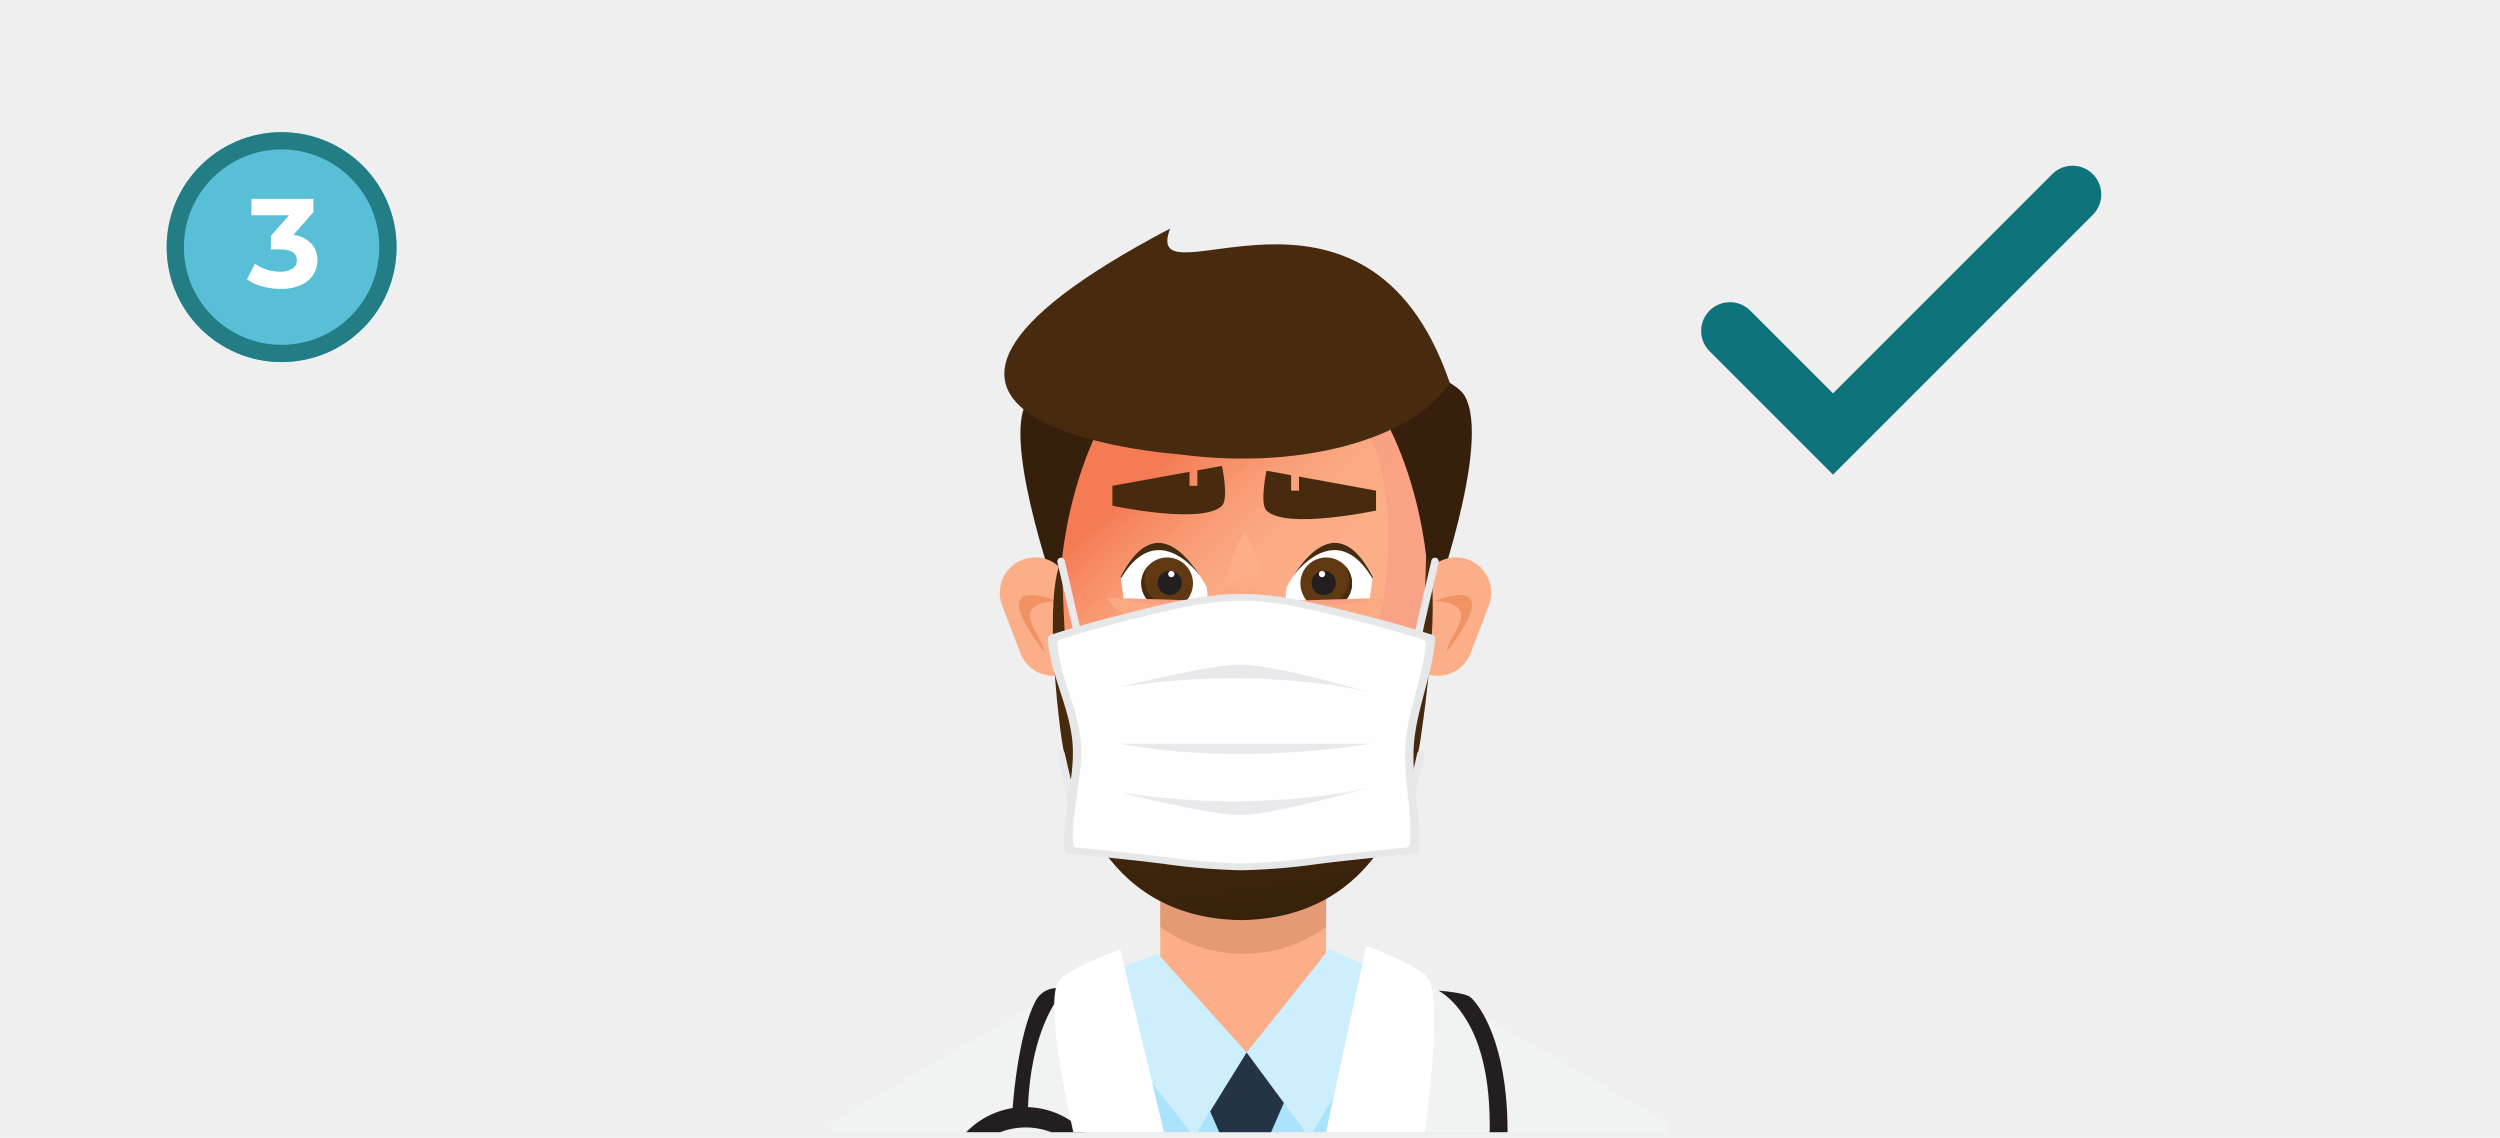 <svg xmlns="http://www.w3.org/2000/svg" xmlns:xlink="http://www.w3.org/1999/xlink" width="435" height="198" viewBox="0 0 435 198">
  <defs>
    <clipPath id="clip-path">
      <rect id="background" width="152.631" height="163.214" fill="none"/>
    </clipPath>
    <linearGradient id="linear-gradient" x1="0.339" y1="0.214" x2="0.514" y2="0.524" gradientUnits="objectBoundingBox">
      <stop offset="0" stop-color="#f47b54"/>
      <stop offset="0.165" stop-color="#f68a63"/>
      <stop offset="0.445" stop-color="#f99e77"/>
      <stop offset="0.724" stop-color="#fbaa83"/>
      <stop offset="1" stop-color="#fcae88"/>
    </linearGradient>
    <linearGradient id="linear-gradient-2" x1="0.646" y1="1.043" x2="0.505" y2="0.251" gradientUnits="objectBoundingBox">
      <stop offset="0" stop-color="#36200b"/>
      <stop offset="0.052" stop-color="#37210b"/>
      <stop offset="0.529" stop-color="#43280d"/>
      <stop offset="1" stop-color="#482b0e"/>
    </linearGradient>
    <linearGradient id="linear-gradient-3" x1="0.488" y1="0.857" x2="0.541" y2="0.212" gradientUnits="objectBoundingBox">
      <stop offset="0" stop-color="#f47b54"/>
      <stop offset="0.055" stop-color="#f68760"/>
      <stop offset="0.132" stop-color="#f79069"/>
      <stop offset="0.244" stop-color="#f8936c"/>
      <stop offset="1" stop-color="#fcae88"/>
    </linearGradient>
  </defs>
  <g id="Grupo_3567" data-name="Grupo 3567" transform="translate(-117 -4165)">
    <rect id="Rectángulo_996" data-name="Rectángulo 996" width="435" height="198" transform="translate(117 4165)" fill="#efefef"/>
    <g id="Grupo_3555" data-name="Grupo 3555" transform="translate(-286 1861)">
      <g id="Elipse_568" data-name="Elipse 568" transform="translate(432 2327)" fill="#59bfd6" stroke="#227d84" stroke-width="3">
        <circle cx="20" cy="20" r="20" stroke="none"/>
        <circle cx="20" cy="20" r="18.5" fill="none"/>
      </g>
      <path id="Trazado_3103" data-name="Trazado 3103" d="M8.052-9.13a5.184,5.184,0,0,1,3.1,1.507,4.154,4.154,0,0,1,1.078,2.915,4.6,4.6,0,0,1-.7,2.475A4.9,4.9,0,0,1,9.383-.418,8.217,8.217,0,0,1,5.852.264a12.112,12.112,0,0,1-3.2-.429A8.245,8.245,0,0,1-.022-1.386L1.364-4.114A6.715,6.715,0,0,0,3.4-3.091a7.843,7.843,0,0,0,2.365.363,3.749,3.749,0,0,0,2.112-.517,1.661,1.661,0,0,0,.77-1.463Q8.646-6.6,5.764-6.6H4.136V-8.954L7.3-12.54H.748V-15.4h10.78v2.31Z" transform="translate(446 2354)" fill="#fff"/>
    </g>
    <path id="Trazado_3349" data-name="Trazado 3349" d="M3199,6243.6l17.938,17.938,41.681-41.681" transform="translate(-2781 -2021.021)" fill="none" stroke="#0e737b" stroke-linecap="round" stroke-width="10"/>
    <g id="doctor" transform="translate(258 4198.785)">
      <g id="Grupo_3086" data-name="Grupo 3086" clip-path="url(#clip-path)">
        <g id="Grupo_3085" data-name="Grupo 3085" transform="translate(0 5.98)">
          <path id="Trazado_1484" data-name="Trazado 1484" d="M349.686,1686.965l26.74,38.086,2.44,69.857-15.526,98.986H281.12l-12-111.358,4.313-51.172,22.2-44.4Z" transform="translate(-247.158 -1555.276)" fill="#abe2fc"/>
          <g id="Grupo_3059" data-name="Grupo 3059" transform="translate(32.964)">
            <g id="Grupo_3041" data-name="Grupo 3041" transform="translate(27.917 106.823)">
              <rect id="Rectángulo_936" data-name="Rectángulo 936" width="28.864" height="36.579" transform="translate(0)" fill="#fcae88"/>
              <path id="Trazado_1485" data-name="Trazado 1485" d="M746.026,1382.266v14.676a24.522,24.522,0,0,0,28.865,0v-14.676Z" transform="translate(-746.026 -1382.266)" fill="#b06d4d" opacity="0.32"/>
            </g>
            <g id="Grupo_3058" data-name="Grupo 3058">
              <path id="Trazado_1486" data-name="Trazado 1486" d="M1161.815,324.229s16.656,4.684,18.988,8.54c5,8.277-6.032,38.219-6.032,38.219Z" transform="translate(-1099.967 -303.749)" fill="#36200b"/>
              <path id="Trazado_1487" data-name="Trazado 1487" d="M454.592,305.793s-9.289-25.976-5.947-33.9c2.761-6.563,23.509-16.064,23.509-16.064l10.964,14.493Z" transform="translate(-444.331 -240.927)" fill="#36200b"/>
              <g id="Grupo_3044" data-name="Grupo 3044" transform="translate(0 57.223)">
                <g id="Grupo_3042" data-name="Grupo 3042" transform="translate(70.034)">
                  <path id="Trazado_1488" data-name="Trazado 1488" d="M1274.021,791.125a6.157,6.157,0,0,1-7.943,3.551h0a6.155,6.155,0,0,1-3.551-7.945l3.177-8.3a6.152,6.152,0,0,1,7.942-3.551h0a6.153,6.153,0,0,1,3.548,7.944Z" transform="translate(-1262.119 -774.474)" fill="#fcae88"/>
                  <path id="Trazado_1489" data-name="Trazado 1489" d="M1331.858,855.723s12.986-5.467,2.051,8.884C1333.909,861.876,1340.745,856.407,1331.858,855.723Z" transform="translate(-1326.167 -848.153)" fill="#f09261"/>
                </g>
                <g id="Grupo_3043" data-name="Grupo 3043">
                  <path id="Trazado_1490" data-name="Trazado 1490" d="M407.516,791.125a6.157,6.157,0,0,0,7.944,3.551h0a6.154,6.154,0,0,0,3.55-7.945l-3.177-8.3a6.148,6.148,0,0,0-7.939-3.551h0a6.156,6.156,0,0,0-3.55,7.944Z" transform="translate(-403.937 -774.474)" fill="#fcae88"/>
                  <path id="Trazado_1491" data-name="Trazado 1491" d="M451.52,855.723s-12.986-5.467-2.051,8.884C449.469,861.876,442.635,856.407,451.52,855.723Z" transform="translate(-441.731 -848.153)" fill="#f09261"/>
                </g>
              </g>
              <path id="Trazado_1492" data-name="Trazado 1492" d="M594.206,308.2a82.155,82.155,0,0,1-2.051,18.389h-.011c-.309,1.384-.668,2.729-1.054,4.048-.327,1.116-.678,2.208-1.051,3.267-5.531,15.9-16.04,26.642-28.108,26.642-11.857,0-22.23-10.382-27.833-25.854-.473-1.318-.917-2.663-1.319-4.056-.395-1.31-.74-2.655-1.058-4.029v-.019a81.431,81.431,0,0,1-2.062-18.389q0-3.545.291-6.969c.012-.138.012-.21.012-.21,2.16-25.506,15.654-45.154,31.969-45.154,16.369,0,29.9,19.775,31.987,45.41C594.1,303.543,594.206,305.858,594.206,308.2Z" transform="translate(-519.399 -240.969)" fill="url(#linear-gradient)"/>
              <path id="Trazado_1493" data-name="Trazado 1493" d="M728.731,308.2a82.454,82.454,0,0,1-2.05,18.391h-.01q-.47,2.076-1.055,4.05c-.3,1.011-.615,2-.946,2.967-.037.1-.07.2-.105.3-5.53,15.9-16.038,26.641-28.108,26.641-7.2,0-13.857-3.831-19.227-10.307,56.035-13.717,44.743-73.5,40.223-73.22-24.74,1.517-37.183-2.544-41.314-9.475,5.547-7.305,12.619-11.679,20.319-11.679,15.63,0,28.667,18.023,31.633,41.961.143,1.138.26,2.284.357,3.449C728.628,303.542,728.731,305.858,728.731,308.2Z" transform="translate(-653.924 -240.969)" fill="#f28a83" opacity="0.3"/>
              <path id="Trazado_1494" data-name="Trazado 1494" d="M581.9,770.05s-.463,37.848-5.889,33.767c-12.318-9.261-41.578-10.985-52.034.274-4.895,5.271-5.42-33.437-5.42-33.437-3.271,6.3-.51,27.929-.51,27.929h0c1.185,11.545,6.681,34.561,31.651,34.943h.047c24.256-.371,30.135-22.1,31.537-33.924h0S584.849,775.7,581.9,770.05Z" transform="translate(-507.73 -713.188)" fill="url(#linear-gradient-2)"/>
              <g id="Grupo_3045" data-name="Grupo 3045" transform="translate(19.596 41.297)">
                <path id="Trazado_1495" data-name="Trazado 1495" d="M972.086,590.638v2.437h-1.369V590.39l-4.281-.779s-1.229,5.707,0,6.932c3.372,3.37,19.061,0,19.061,0v-3.467Z" transform="translate(-939.625 -588.77)" fill="#482b0e"/>
                <path id="Trazado_1496" data-name="Trazado 1496" d="M657.468,580.343v2.439h1.371v-2.69l4.281-.776s1.229,5.708,0,6.932c-3.369,3.371-19.061,0-19.061,0v-3.466Z" transform="translate(-644.058 -579.316)" fill="#482b0e"/>
              </g>
              <path id="Trazado_1497" data-name="Trazado 1497" d="M1199.517,816.585c-.1-.209-.2-.414-.3-.611l0,0Q1199.366,816.265,1199.517,816.585Z" transform="translate(-1134.312 -755.36)" fill="#fcae88"/>
              <g id="Grupo_3051" data-name="Grupo 3051" transform="translate(46.38 54.683)">
                <g id="Grupo_3046" data-name="Grupo 3046" transform="translate(3.174)">
                  <path id="Trazado_1498" data-name="Trazado 1498" d="M1026.656,749.577l-.154-.3-.043.317-.734,5.087a13.956,13.956,0,0,1-14.57.206l.34-3.8v0c.341-.622.734-1.291,1.175-1.971v0c.131-.205.271-.414.411-.624.155-.231.324-.463.489-.691.067-.088.131-.174.193-.26l.2-.257c.33-.426.679-.839,1.045-1.227.141-.153.291-.305.439-.451s.3-.287.457-.426l.231-.2c.078-.066.155-.133.236-.195s.163-.127.243-.185c.159-.115.317-.226.48-.328a6.752,6.752,0,0,1,.746-.413,2.533,2.533,0,0,1,.236-.1,4.541,4.541,0,0,1,.532-.2c.087-.026.175-.049.26-.072l.151-.035a1.3,1.3,0,0,1,.141-.026,4.185,4.185,0,0,1,1.509,0,4.479,4.479,0,0,1,.493.12,6.117,6.117,0,0,1,2.545,1.647,9.849,9.849,0,0,1,.772.869,18.751,18.751,0,0,1,1.9,2.989c.038.078.08.155.122.235C1026.555,749.377,1026.605,749.477,1026.656,749.577Z" transform="translate(-1011.155 -743.349)" fill="#fff"/>
                  <path id="Trazado_1499" data-name="Trazado 1499" d="M1043.522,749.28l-.043.317c-6.428-10.906-13.792-.471-13.792-.471a.024.024,0,0,1,0-.012v0c.131-.205.271-.414.411-.624.156-.231.325-.463.489-.691.067-.088.131-.174.193-.26l.2-.257c.33-.426.679-.839,1.045-1.227.141-.153.291-.305.438-.451s.3-.287.457-.426l.231-.2c.078-.066.156-.133.236-.195s.163-.127.243-.185c.158-.115.317-.226.48-.328a6.736,6.736,0,0,1,.746-.413,2.511,2.511,0,0,1,.236-.1,4.544,4.544,0,0,1,.531-.2c.087-.026.175-.049.26-.072l.151-.035a1.292,1.292,0,0,1,.141-.026,4.185,4.185,0,0,1,1.509,0,4.466,4.466,0,0,1,.493.12,6.115,6.115,0,0,1,2.545,1.647,9.85,9.85,0,0,1,.772.869,18.751,18.751,0,0,1,1.9,2.989C1043.443,749.118,1043.484,749.2,1043.522,749.28Z" transform="translate(-1028.176 -743.349)" fill="#482b0e"/>
                </g>
                <g id="Grupo_3049" data-name="Grupo 3049" transform="translate(5.921 2.554)">
                  <g id="Grupo_3047" data-name="Grupo 3047">
                    <path id="Trazado_1500" data-name="Trazado 1500" d="M1053.756,779.869a4.494,4.494,0,1,1-3.707-5.162A4.5,4.5,0,0,1,1053.756,779.869Z" transform="translate(-1044.825 -774.647)" fill="#603913"/>
                    <path id="Trazado_1501" data-name="Trazado 1501" d="M1059.322,793.107a4.493,4.493,0,0,1-7.261,5.209,4.493,4.493,0,1,0,7.261-5.209Z" transform="translate(-1051.471 -791.601)" fill="#482b0e"/>
                  </g>
                  <g id="Grupo_3048" data-name="Grupo 3048" transform="translate(1.956 2.33)">
                    <path id="Trazado_1502" data-name="Trazado 1502" d="M1072.977,805.651a2.107,2.107,0,1,1-1.739-2.421A2.105,2.105,0,0,1,1072.977,805.651Z" transform="translate(-1068.789 -803.203)" fill="#231f20"/>
                    <path id="Trazado_1503" data-name="Trazado 1503" d="M1085.394,804.012a.543.543,0,1,1-.448-.624A.544.544,0,0,1,1085.394,804.012Z" transform="translate(-1083.047 -803.366)" fill="#fff"/>
                  </g>
                </g>
                <g id="Grupo_3050" data-name="Grupo 3050" transform="translate(0 9.573)">
                  <path id="Trazado_1504" data-name="Trazado 1504" d="M972.267,861.3l20.987-.638S987.437,870.077,972.267,861.3Z" transform="translate(-972.267 -860.657)" fill="#fba983"/>
                  <path id="Trazado_1505" data-name="Trazado 1505" d="M1025.826,861.823c-3.514,2.076-14.671.515-14.671.515s.274-.035.754-.093Z" transform="translate(-1007.981 -861.728)" fill="#f28a83" opacity="0.3"/>
                </g>
              </g>
              <g id="Grupo_3057" data-name="Grupo 3057" transform="translate(18.552 54.683)">
                <g id="Grupo_3052" data-name="Grupo 3052" transform="translate(2.312)">
                  <path id="Trazado_1506" data-name="Trazado 1506" d="M659.6,749.577c.053-.1.1-.2.154-.3l.042.317.734,5.087a13.956,13.956,0,0,0,14.57.206l-.341-3.8v0c-.338-.622-.732-1.291-1.173-1.971v0c-.134-.205-.273-.414-.411-.624-.157-.231-.325-.463-.49-.691-.066-.088-.131-.174-.194-.26s-.131-.172-.2-.257c-.334-.426-.681-.839-1.043-1.227-.145-.153-.294-.305-.442-.451s-.3-.287-.457-.426l-.231-.2c-.076-.066-.154-.133-.236-.195s-.161-.127-.244-.185c-.158-.115-.317-.226-.478-.328a6.743,6.743,0,0,0-.746-.413c-.078-.038-.155-.074-.236-.1a4.581,4.581,0,0,0-.535-.2c-.085-.026-.172-.049-.259-.072l-.151-.035a1.278,1.278,0,0,0-.142-.026,4.184,4.184,0,0,0-1.509,0,4.585,4.585,0,0,0-.493.12,6.1,6.1,0,0,0-2.543,1.647,9.918,9.918,0,0,0-.774.869,18.576,18.576,0,0,0-1.9,2.989l-.125.235C659.7,749.377,659.656,749.477,659.6,749.577Z" transform="translate(-659.604 -743.349)" fill="#fff"/>
                  <path id="Trazado_1507" data-name="Trazado 1507" d="M661.489,749.28l.043.317c6.43-10.906,13.793-.471,13.793-.471a.024.024,0,0,0,0-.012v0c-.134-.205-.273-.414-.411-.624-.157-.231-.325-.463-.49-.691-.066-.088-.131-.174-.194-.26s-.131-.172-.2-.257c-.334-.426-.681-.839-1.043-1.227-.145-.153-.294-.305-.442-.451s-.3-.287-.457-.426l-.231-.2c-.076-.066-.154-.133-.236-.195s-.161-.127-.244-.185c-.158-.115-.317-.226-.478-.328a6.754,6.754,0,0,0-.746-.413c-.078-.038-.155-.074-.236-.1a4.571,4.571,0,0,0-.534-.2c-.085-.026-.172-.049-.259-.072l-.151-.035a1.284,1.284,0,0,0-.142-.026,4.184,4.184,0,0,0-1.509,0,4.588,4.588,0,0,0-.494.12,6.1,6.1,0,0,0-2.543,1.647,9.908,9.908,0,0,0-.774.869,18.559,18.559,0,0,0-1.9,2.989C661.567,749.118,661.529,749.2,661.489,749.28Z" transform="translate(-661.335 -743.349)" fill="#482b0e"/>
                </g>
                <g id="Grupo_3055" data-name="Grupo 3055" transform="translate(6.075 2.554)">
                  <g id="Grupo_3053" data-name="Grupo 3053">
                    <path id="Trazado_1508" data-name="Trazado 1508" d="M705.784,779.869a4.493,4.493,0,1,0,3.707-5.162A4.494,4.494,0,0,0,705.784,779.869Z" transform="translate(-705.723 -774.647)" fill="#603913"/>
                    <path id="Trazado_1509" data-name="Trazado 1509" d="M706.862,793.107a4.492,4.492,0,0,0,7.26,5.209,4.493,4.493,0,1,1-7.26-5.209Z" transform="translate(-705.721 -791.601)" fill="#482b0e"/>
                  </g>
                  <g id="Grupo_3054" data-name="Grupo 3054" transform="translate(2.819 2.33)">
                    <path id="Trazado_1510" data-name="Trazado 1510" d="M740.3,805.651a2.108,2.108,0,1,0,1.738-2.421A2.105,2.105,0,0,0,740.3,805.651Z" transform="translate(-740.269 -803.203)" fill="#231f20"/>
                    <path id="Trazado_1511" data-name="Trazado 1511" d="M763.059,804.012a.545.545,0,1,0,.451-.624A.547.547,0,0,0,763.059,804.012Z" transform="translate(-761.193 -803.366)" fill="#fff"/>
                  </g>
                </g>
                <g id="Grupo_3056" data-name="Grupo 3056" transform="translate(0 9.573)">
                  <path id="Trazado_1512" data-name="Trazado 1512" d="M652.262,861.3l-20.988-.638S637.09,870.077,652.262,861.3Z" transform="translate(-631.274 -860.657)" fill="#fba983"/>
                  <path id="Trazado_1513" data-name="Trazado 1513" d="M669.8,861.823c3.513,2.076,14.669.515,14.669.515s-.274-.035-.752-.093Z" transform="translate(-666.651 -861.728)" fill="#f28a83" opacity="0.3"/>
                </g>
              </g>
              <path id="Trazado_1514" data-name="Trazado 1514" d="M857.937,732.728c.236-7.057-3.827-14.325-3.827-14.325s-4.274,7.268-4.037,14.325c-2.961,6.989-4.153,14.932,2.348,19.471a2.6,2.6,0,0,0,1.552.534h.064a2.612,2.612,0,0,0,1.554-.534C862.088,747.661,860.9,739.717,857.937,732.728Z" transform="translate(-811.472 -665.756)" fill="url(#linear-gradient-3)"/>
              <path id="Trazado_1515" data-name="Trazado 1515" d="M443.62,112.518s-66.812-4.782-1.2-39.246c-5.329,13.989,34.132-15.554,48.658,26.847C485.677,108.816,467.046,115.687,443.62,112.518Z" transform="translate(-412.78 -73.272)" fill="#482b0e"/>
              <path id="Trazado_1516" data-name="Trazado 1516" d="M797.459,1213.374c0-3.464,4.692-.779,10.479-.772s10.484-2.667,10.478.8-4.7,9.424-10.49,9.418S797.453,1216.84,797.459,1213.374Z" transform="translate(-765.345 -1118.707)" fill="#f1f2f2"/>
            </g>
          </g>
          <g id="Grupo_3060" data-name="Grupo 3060" transform="translate(62.296 143.402)">
            <path id="Trazado_1517" data-name="Trazado 1517" d="M790.216,1948.682l-.108,1.374L776.7,1976.181l-13.34-27.335,11.131-98.679.05-.527-.084-.194-8.292-18.95H787.28L779,1849.446l-.089.194.058.527Z" transform="translate(-763.363 -1830.496)" fill="#243444"/>
            <path id="Trazado_1518" data-name="Trazado 1518" d="M899.353,2062.705h4.542l-.089.193.058.527h-4.478Z" transform="translate(-888.255 -2043.755)" fill="#505d69"/>
          </g>
          <g id="Grupo_3063" data-name="Grupo 3063" transform="translate(46.101 125.406)">
            <g id="Grupo_3061" data-name="Grupo 3061" transform="translate(29.813)">
              <path id="Trazado_1519" data-name="Trazado 1519" d="M930.239,1627.935l10.964,14.826,15.951-27.268-12.587-5.523Z" transform="translate(-930.239 -1609.969)" fill="#cdeefd"/>
            </g>
            <g id="Grupo_3062" data-name="Grupo 3062" transform="translate(0 0.79)">
              <path id="Trazado_1520" data-name="Trazado 1520" d="M594.726,1636.83l-9.123,14.727-20.691-26.63,14.364-5.272Z" transform="translate(-564.913 -1619.654)" fill="#cdeefd"/>
            </g>
          </g>
          <g id="Grupo_3064" data-name="Grupo 3064" transform="translate(0 128.674)">
            <path id="Trazado_1521" data-name="Trazado 1521" d="M76.322,1740.477v246.907l-8.443,21.1A341.057,341.057,0,0,1,0,1998.059C5.717,1891.729,2.664,1691.925,3.53,1677l46.679-26.983Z" transform="translate(0 -1650.02)" fill="#f1f2f2"/>
            <path id="Trazado_1522" data-name="Trazado 1522" d="M935.072,1740.477v246.907l8.443,21.1a341.062,341.062,0,0,0,67.879-10.426c-5.717-106.33-2.664-306.134-3.53-321.055l-46.678-26.983Z" transform="translate(-858.763 -1650.02)" fill="#f1f2f2"/>
          </g>
          <path id="Trazado_1523" data-name="Trazado 1523" d="M965.755,1946.139l-8.694,2.6,7.761,13.87-29.583,44.9,18.118-66.728Z" transform="translate(-858.916 -1788.385)" fill="#b5b6b6" opacity="0.32"/>
          <path id="Trazado_1524" data-name="Trazado 1524" d="M562.264,1968.984l11.292,5.318-9.427,9.814L592.7,2030.36l-15.219-59.755-3.46-4.943Z" transform="translate(-516.379 -1811.23)" fill="#b5b6b6" opacity="0.32"/>
          <g id="Grupo_3067" data-name="Grupo 3067" transform="translate(95.935 132.607)">
            <g id="Grupo_3065" data-name="Grupo 3065" transform="translate(6.743)">
              <path id="Trazado_1525" data-name="Trazado 1525" d="M1258.2,1785.345c18.9-49.069,17.153-70.821,12.365-80.427-2.569-5.148-5.63-6.66-5.766-6.7,0,0,4.771.3,5.693,1.228.2.2,19.271,17.29-9.683,86.911Z" transform="translate(-1258.201 -1698.215)" fill="#231f20"/>
            </g>
            <g id="Grupo_3066" data-name="Grupo 3066" transform="translate(0 83.385)">
              <path id="Trazado_1526" data-name="Trazado 1526" d="M1188.59,2729.182a6.74,6.74,0,1,1-3.84-8.721A6.738,6.738,0,0,1,1188.59,2729.182Z" transform="translate(-1175.568 -2720)" fill="#8d8f90"/>
              <path id="Trazado_1527" data-name="Trazado 1527" d="M1195.839,2736.779a6.039,6.039,0,1,1-3.44-7.818A6.04,6.04,0,0,1,1195.839,2736.779Z" transform="translate(-1183.468 -2727.851)" fill="#bcbec0"/>
              <path id="Trazado_1528" data-name="Trazado 1528" d="M1214.877,2756.877a4.193,4.193,0,1,1-2.388-5.43A4.2,4.2,0,0,1,1214.877,2756.877Z" transform="translate(-1204.227 -2748.617)" fill="#58595b"/>
            </g>
          </g>
          <g id="Grupo_3077" data-name="Grupo 3077" transform="translate(21.62 132.171)">
            <g id="Grupo_3075" data-name="Grupo 3075" transform="translate(0 20.706)">
              <g id="Grupo_3070" data-name="Grupo 3070" transform="translate(0.778 22.545)">
                <g id="Grupo_3068" data-name="Grupo 3068">
                  <path id="Trazado_1529" data-name="Trazado 1529" d="M299.887,2264.833l-9.619-4.637c-8.428-7.312-15.516-35.6-15.808-36.8l1.186-.536c.075.288,7.192,28.723,15.2,35.778l9.416,4.518Z" transform="translate(-274.46 -2222.858)" fill="#5e5f60"/>
                </g>
                <g id="Grupo_3069" data-name="Grupo 3069" transform="translate(23.361 38.748)">
                  <path id="Trazado_1530" data-name="Trazado 1530" d="M565.055,2702.406a.872.872,0,0,1-.413-.083l-3.07-1.421a1.443,1.443,0,0,1-.7-.833,2.28,2.28,0,0,1-.095-1.269c.178-.842.861-1.328,1.465-1.048l3.066,1.419a1.455,1.455,0,0,1,.7.835,2.293,2.293,0,0,1,.1,1.265A1.288,1.288,0,0,1,565.055,2702.406Z" transform="translate(-560.726 -2697.674)" fill="#bcbec0"/>
                </g>
              </g>
              <g id="Grupo_3073" data-name="Grupo 3073" transform="translate(6.898 21.17)">
                <g id="Grupo_3071" data-name="Grupo 3071" transform="translate(2.831)">
                  <path id="Trazado_1531" data-name="Trazado 1531" d="M384.687,2250.132l-.531-1.638,8.935-5.406c7.287-7.8,11.62-36.785,11.663-37.081l1.241.421c-.183,1.222-4.5,30.064-12.181,38.157l-.125.1Z" transform="translate(-384.155 -2206.008)" fill="#5e5f60"/>
                </g>
                <g id="Grupo_3072" data-name="Grupo 3072" transform="translate(0 40.819)">
                  <path id="Trazado_1532" data-name="Trazado 1532" d="M350.724,2711.216a1.277,1.277,0,0,1-1.157-1.027,2.3,2.3,0,0,1-.027-1.266,1.458,1.458,0,0,1,.618-.9l2.915-1.711c.571-.337,1.3.082,1.56.9a2.319,2.319,0,0,1,.028,1.273,1.45,1.45,0,0,1-.617.9l-2.918,1.71A.859.859,0,0,1,350.724,2711.216Z" transform="translate(-349.464 -2706.195)" fill="#bcbec0"/>
                </g>
              </g>
              <g id="Grupo_3074" data-name="Grupo 3074">
                <path id="Trazado_1533" data-name="Trazado 1533" d="M296.056,1968.457c-.7.035-1.3-.727-1.349-1.706-.334-6.316-2.678-11.366-6.607-14.217a12.294,12.294,0,0,0-15.626.833c-2.5,2.274-5.393,6.669-4.972,14.675.052.984-.474,1.811-1.168,1.849,0,0,0,0-.009,0-.694.032-1.294-.732-1.346-1.708-.4-7.57,1.762-13.9,6.075-17.826a14.278,14.278,0,0,1,18.149-.979c4.772,3.468,7.626,9.587,8.027,17.226.047.98-.477,1.809-1.168,1.849Z" transform="translate(-264.932 -1946.591)" fill="#231f20"/>
              </g>
            </g>
            <g id="Grupo_3076" data-name="Grupo 3076" transform="translate(13.456)">
              <path id="Trazado_1534" data-name="Trazado 1534" d="M439.007,1693.075a4.2,4.2,0,0,0-5.1,2.086c-3.431,6.689-4.1,20.465-4.09,20.648l2.793-.1C432.606,1715.507,432.084,1701.2,439.007,1693.075Z" transform="translate(-429.821 -1692.867)" fill="#231f20"/>
            </g>
          </g>
          <g id="Grupo_3083" data-name="Grupo 3083" transform="translate(41.317 57.287)">
            <g id="Grupo_3078" data-name="Grupo 3078" transform="translate(61.028 33.562)">
              <path id="Trazado_1535" data-name="Trazado 1535" d="M1254.771,1201.819a.654.654,0,0,1-.637-.8l3.223-14a.653.653,0,1,1,1.272.293l-3.223,14A.653.653,0,0,1,1254.771,1201.819Z" transform="translate(-1254.117 -1186.512)" fill="#e9e8eb"/>
            </g>
            <g id="Grupo_3079" data-name="Grupo 3079" transform="translate(1.667 33.562)">
              <path id="Trazado_1536" data-name="Trazado 1536" d="M530.595,1201.819a.653.653,0,0,1-.636-.507l-3.223-14a.653.653,0,1,1,1.272-.293l3.223,14a.654.654,0,0,1-.637.8Z" transform="translate(-526.719 -1186.512)" fill="#e9e8eb"/>
            </g>
            <g id="Grupo_3080" data-name="Grupo 3080" transform="translate(1.667 0)">
              <path id="Trazado_1537" data-name="Trazado 1537" d="M530.595,790.561a.653.653,0,0,1-.636-.507l-3.223-14a.653.653,0,1,1,1.272-.293l3.223,14a.654.654,0,0,1-.637.8Z" transform="translate(-526.719 -775.254)" fill="#e9e8eb"/>
            </g>
            <g id="Grupo_3081" data-name="Grupo 3081" transform="translate(63.496)">
              <path id="Trazado_1538" data-name="Trazado 1538" d="M1285.012,790.56a.654.654,0,0,1-.637-.8l3.223-14a.653.653,0,1,1,1.272.293l-3.223,14A.653.653,0,0,1,1285.012,790.56Z" transform="translate(-1284.358 -775.254)" fill="#e9e8eb"/>
            </g>
            <g id="Grupo_3082" data-name="Grupo 3082" transform="translate(0 6.295)">
              <path id="Trazado_1539" data-name="Trazado 1539" d="M540,900.474a111.446,111.446,0,0,1-13.538-1.115c-1.527-.188-3.105-.384-4.646-.551-3.506-.38-7.212-.766-12.018-1.25a.694.694,0,0,1-.623-.637c-.452-5.742,1.874-12.727,1.422-18.469-.511-6.488-3.8-11.733-4.31-18.222a.7.7,0,0,1,.482-.717c4.165-1.326,8.533-2.561,12.981-3.673l.883-.221c6.331-1.586,12.878-3.225,19.366-3.225,6.323,0,12.7,1.578,18.871,3.105l.83.205c4.619,1.141,9.171,2.422,13.529,3.809a.7.7,0,0,1,.482.717c-.478,6.074-3.231,12.148-3.71,18.222-.485,6.156,1.306,12.313.822,18.469a.694.694,0,0,1-.623.637c-4.891.493-8.887.909-12.575,1.311-1.463.159-2.961.344-4.41.522A109.3,109.3,0,0,1,540,900.474Z" transform="translate(-506.287 -852.395)" fill="#e6e7e8"/>
              <path id="Trazado_1540" data-name="Trazado 1540" d="M558.767,912.665a105.98,105.98,0,0,1-12.868-1.06c-1.451-.179-2.952-.365-4.416-.524-3.332-.361-6.855-.728-11.423-1.188a.66.66,0,0,1-.592-.605c-.43-5.458,1.781-12.1,1.352-17.556-.485-6.167-3.611-11.153-4.1-17.321a.66.66,0,0,1,.458-.681c3.959-1.26,8.111-2.435,12.339-3.491l.839-.21c6.018-1.507,12.241-3.066,18.408-3.066,6.011,0,12.074,1.5,17.938,2.952l.789.195c4.39,1.084,8.717,2.3,12.86,3.62a.661.661,0,0,1,.458.681c-.454,5.774-3.072,11.547-3.526,17.321-.461,5.852,1.242,11.7.781,17.556a.661.661,0,0,1-.592.605c-4.649.468-8.447.864-11.953,1.246-1.39.151-2.815.326-4.192.5A103.846,103.846,0,0,1,558.767,912.665Z" transform="translate(-525.052 -865.775)" fill="#fefefe"/>
              <path id="Trazado_1541" data-name="Trazado 1541" d="M661.29,1006.875s15.615-4,21.065-3.923c5.831.078,22.29,4.795,22.29,4.795S686.094,1002.952,661.29,1006.875Z" transform="translate(-648.641 -990.665)" fill="#e9e8eb"/>
              <path id="Trazado_1542" data-name="Trazado 1542" d="M661.29,1265.773s15.615,4,21.065,3.923c5.831-.078,22.29-4.794,22.29-4.794S686.094,1269.7,661.29,1265.773Z" transform="translate(-648.641 -1231.238)" fill="#e9e8eb"/>
              <path id="Trazado_1543" data-name="Trazado 1543" d="M661.29,1171.7h43.355S682.551,1175.669,661.29,1171.7Z" transform="translate(-648.641 -1145.639)" fill="#e9e8eb"/>
            </g>
          </g>
          <g id="Grupo_3084" data-name="Grupo 3084" transform="translate(42.435 124.849)">
            <path id="Trazado_1544" data-name="Trazado 1544" d="M966.285,1608.607c2.912,3.672-.53,27.451-.53,27.451l-11.64,1.066,8.935,10.868-27.812,49.443,20.411-94.281S964.462,1606.31,966.285,1608.607Z" transform="translate(-901.351 -1603.154)" fill="#fff"/>
            <path id="Trazado_1545" data-name="Trazado 1545" d="M520.841,1615.423c-2.91,3.672,2.6,26.9,2.6,26.9l11.64,1.066-8.932,10.868,27.73,49.442-22.4-93.725S522.664,1613.125,520.841,1615.423Z" transform="translate(-519.993 -1609.413)" fill="#fff"/>
          </g>
        </g>
      </g>
    </g>
  </g>
</svg>
